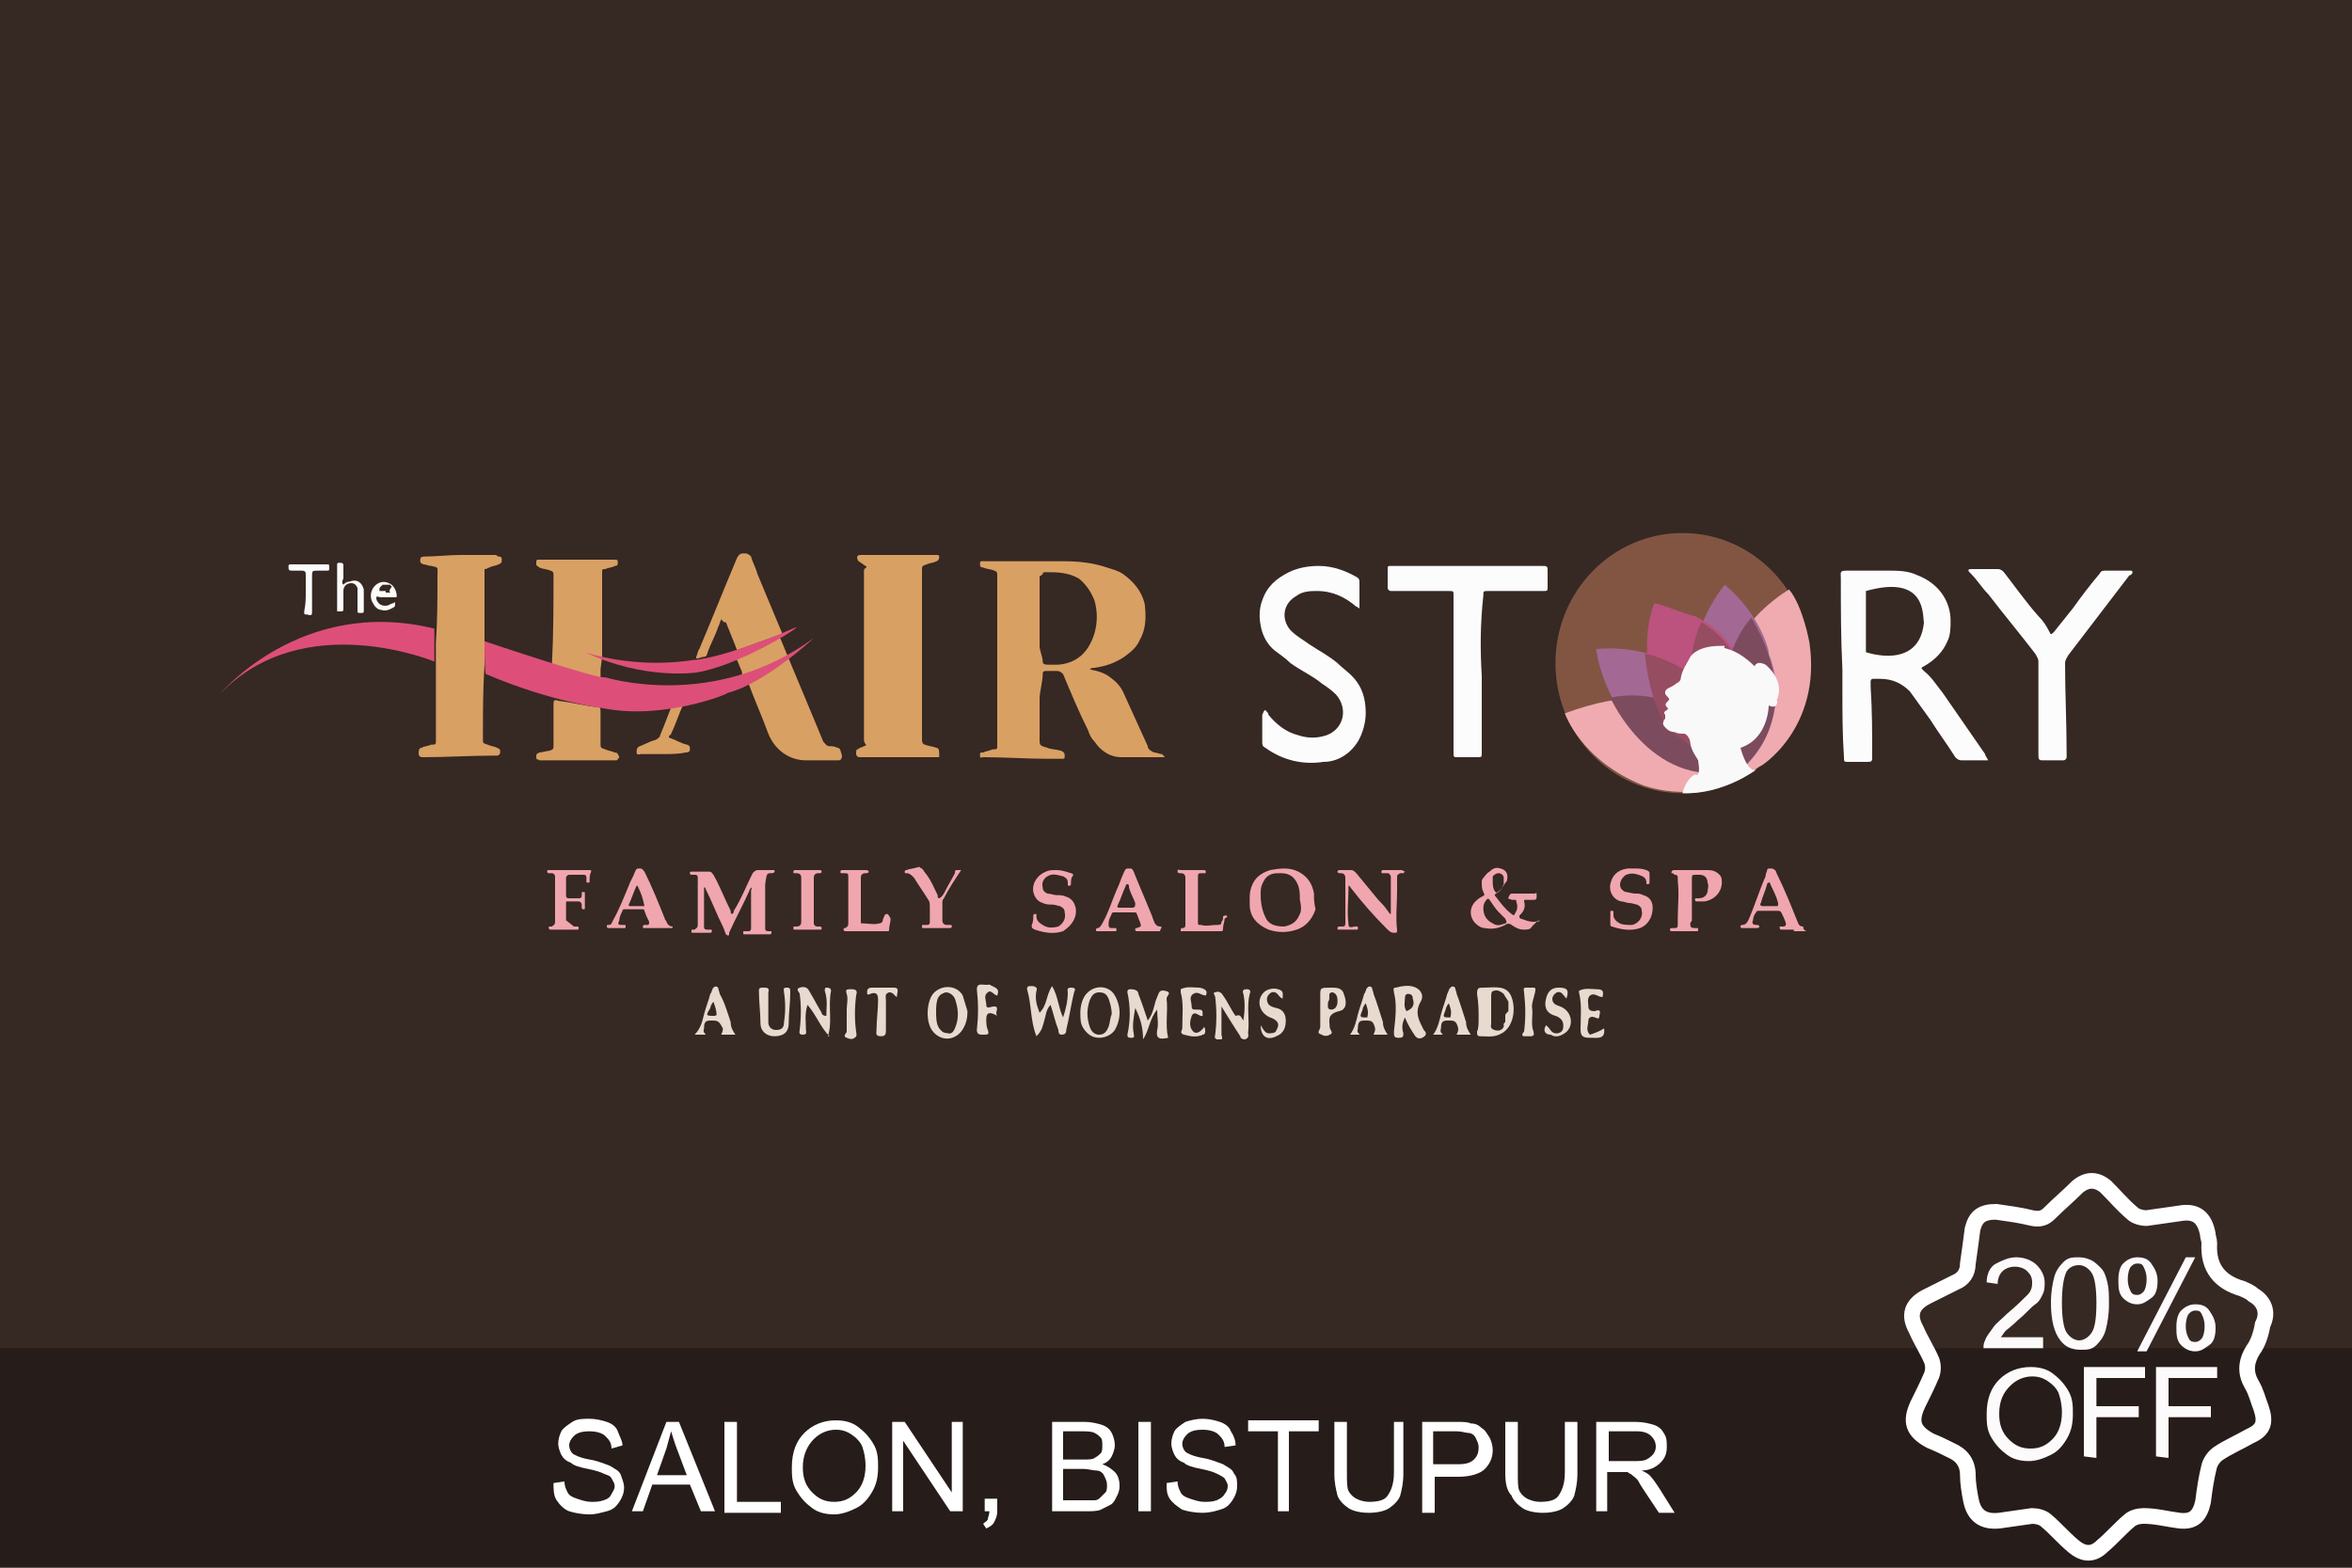 <?xml version="1.0" encoding="utf-8"?>
<!-- Generator: Adobe Illustrator 21.0.0, SVG Export Plug-In . SVG Version: 6.00 Build 0)  -->
<svg version="1.1" id="Layer_1" xmlns="http://www.w3.org/2000/svg" xmlns:xlink="http://www.w3.org/1999/xlink" x="0px" y="0px"
	 viewBox="0 0 150 100" style="enable-background:new 0 0 150 100;" xml:space="preserve">
<style type="text/css">
	.st0{fill:#362823;}
	.st1{fill:#F0A6AE;}
	.st2{fill:#D9A064;}
	.st3{fill:#FCFCFC;}
	.st4{fill:#DD4F78;}
	.st5{fill:#825543;}
	.st6{fill:#EFABB0;}
	.st7{fill:#A46895;}
	.st8{fill:#BC527E;}
	.st9{fill:none;}
	.st10{fill:#7C4C5E;}
	.st11{fill:#964C61;}
	.st12{fill:#F9F9F9;}
	.st13{fill:#FFFBF8;}
	.st14{fill:#E8DACF;}
	.st15{opacity:0.3;enable-background:new    ;}
	.st16{fill:none;stroke:#FFFFFF;stroke-miterlimit:10;}
	.st17{fill:#FCFAFA;}
	.st18{enable-background:new    ;}
	.st19{fill:#FFFFFF;}
</style>
<rect class="st0" width="150" height="100"/>
<g>
	<path class="st1" d="M51.9,56c0-0.2,0.1-0.3,0.3-0.3h0.1c0.1,0,0.1-0.1,0.1-0.1c0-0.1-0.1-0.1-0.1-0.1h-0.1c-0.4,0-0.8,0-1.3,0
		c-0.1,0-0.1,0-0.2,0c0,0-0.1,0-0.1,0.1s0,0.1,0.1,0.1h0.1c0.2,0,0.3,0.1,0.3,0.3c0,0.7,0,1.5,0,2.2c0,0.2,0,0.4,0,0.6
		s-0.1,0.3-0.3,0.3h-0.1c-0.1,0-0.1,0-0.1,0.1s0,0.1,0.1,0.1c0,0,0.1,0,0.2,0h0.7l0,0c0,0,0.1,0,0.2,0c0.2,0,0.3,0,0.5,0
		c0.1,0,0.1,0,0.1-0.1s-0.1-0.1-0.1-0.1c-0.1,0-0.1,0-0.2,0c-0.1,0-0.2-0.1-0.2-0.2c0-0.1,0-0.1,0-0.2c0-0.8,0-1.5,0-2.3
		C51.9,56.3,51.9,56.1,51.9,56z M78.2,58.4c-0.1,0-0.2,0-0.2,0.1s0,0.2-0.1,0.3c0,0.2-0.1,0.2-0.3,0.2c-0.3,0-0.7,0.1-1,0
		c-0.2,0-0.2,0-0.2-0.2c0-0.6,0-1.3,0-1.9c0-0.3,0-0.6,0-0.9c0-0.3,0-0.3,0.3-0.3h0.1c0.1,0,0.1,0,0.1-0.1s-0.1-0.1-0.1-0.1
		s0,0-0.1,0c-0.5,0-0.9,0-1.4,0c-0.1,0-0.2-0.1-0.2,0.1c0,0.1,0.1,0.1,0.2,0.1c0.2,0,0.3,0.1,0.3,0.3c0,0.4,0,0.8,0,1.3s0,1.1,0,1.6
		c0,0.2,0,0.3-0.2,0.3c0,0-0.1,0-0.1,0.1s0,0.1,0,0.1h0.1c0.7,0,1.5,0,2.2,0c0.1,0,0.2,0,0.3,0s0.1-0.1,0.1-0.2
		c0-0.2,0.1-0.4,0.1-0.6C78.3,58.5,78.3,58.4,78.2,58.4z M56.6,58.3c-0.1,0-0.1,0-0.2,0.1c0,0.1-0.1,0.2-0.1,0.3s-0.1,0.2-0.2,0.2
		c-0.4,0.1-0.7,0-1.1,0c-0.1,0-0.1,0-0.1-0.1v-0.1c0-0.6,0-1.2,0-1.7c0-0.4,0-0.7,0-1c0-0.2,0.1-0.3,0.3-0.3l0,0
		c0.1,0,0.2,0,0.2-0.1s-0.2-0.1-0.2-0.1c-0.5,0-0.9,0-1.4,0h-0.1c0,0-0.1,0-0.1,0.1s0,0.1,0.1,0.1h0.1c0.3,0,0.3,0,0.3,0.3v0.1
		c0,0.9,0,1.8,0,2.8c0,0.1,0,0.2-0.2,0.3c-0.1,0-0.1,0-0.1,0.1s0.1,0.1,0.2,0.1c0,0,0.1,0,0.2,0c0.3,0,0.7,0,1,0c0.4,0,0.7,0,1.1,0
		c0.1,0,0.2,0,0.3,0s0.1,0,0.1-0.1c0-0.2,0.1-0.5,0.1-0.7C56.7,58.4,56.7,58.4,56.6,58.3z M61.3,55.5c-0.1,0-0.2,0-0.3,0
		s-0.1,0.1-0.1,0.2c-0.2,0.4-0.4,0.7-0.6,1.1c-0.1,0.2-0.2,0.4-0.4,0.5c-0.1,0-0.1-0.1-0.1-0.2c-0.2-0.4-0.4-0.9-0.7-1.3
		c-0.1-0.1-0.2-0.3-0.3-0.4c-0.1,0-0.1-0.1-0.2-0.1c-0.3,0.1-0.5,0.1-0.8,0.2c0,0-0.1,0-0.1,0.1s0,0.1,0.1,0.1
		c0.2,0,0.3,0.1,0.4,0.2l0.1,0.1c0.3,0.5,0.6,0.9,0.9,1.4c0.1,0.1,0.1,0.3,0.1,0.5c0,0.3,0,0.6,0,0.9c0,0.2-0.1,0.2-0.2,0.2
		c-0.1,0-0.1,0-0.2,0c-0.1,0-0.1,0-0.1,0.1s0,0.1,0.1,0.1s0.2,0,0.3,0c0.4,0,0.8,0,1.2,0h0.2c0,0,0.1,0,0.1-0.1s0-0.1-0.1-0.1
		s-0.1,0-0.2,0c-0.2,0-0.3-0.1-0.3-0.3c0-0.4,0-0.7,0-1.1c0-0.1,0-0.2,0.1-0.3C60.5,56.7,60.9,56.1,61.3,55.5
		C61.3,55.5,61.4,55.5,61.3,55.5C61.4,55.5,61.4,55.5,61.3,55.5z M36.1,58.7V58c0-0.1,0-0.3,0-0.4s0-0.1,0.1-0.1c0.2,0,0.5,0,0.7,0
		c0.1,0,0.2,0.1,0.2,0.2s0,0.1,0,0.2c0,0.1,0.1,0.1,0.1,0.1c0.1,0,0.1,0,0.1-0.1c0-0.3,0-0.6,0-0.9c0-0.1,0-0.1-0.1-0.1
		s-0.1,0-0.1,0.1s0,0.1,0,0.1c0,0.2-0.1,0.2-0.2,0.2c-0.2,0-0.4,0-0.6,0c-0.1,0-0.2,0-0.2-0.2c0-0.4,0-0.7,0-1.1
		c0-0.1,0.1-0.2,0.2-0.2c0.3,0,0.6,0,0.9,0c0.2,0,0.2,0.1,0.2,0.2c0,0.1,0,0.1,0,0.2s0,0.1,0.1,0.1s0.1,0,0.1-0.1
		c0-0.2,0-0.4,0.1-0.6c0-0.1,0-0.1-0.1-0.1s-0.2,0-0.3,0c-0.7,0-1.4,0-2.2,0H35c-0.1,0-0.1,0-0.1,0.1c0,0,0,0.1,0.1,0.1s0.1,0,0.2,0
		s0.2,0.1,0.2,0.2c0,0.1,0,0.1,0,0.1c0,0.5,0,0.9,0,1.4c0,0.3,0,0.5,0,0.7s0,0.5,0,0.7s-0.1,0.2-0.2,0.3c-0.1,0-0.1,0-0.2,0
		c0,0,0,0,0,0.1c0,0,0,0.1,0.1,0.1s0.1,0,0.2,0c0.4,0,0.9,0,1.4,0h0.1c0.1,0,0.1,0,0.1-0.1s0-0.1-0.1-0.1s-0.1,0-0.2,0 M115,59.1
		c-0.3,0-0.3-0.2-0.4-0.4c-0.4-1-0.8-2-1.3-3c0-0.1-0.1-0.2-0.1-0.2c-0.1-0.1-0.2-0.1-0.3-0.1c-0.1,0-0.2,0-0.2,0.1
		s-0.1,0.2-0.1,0.4c-0.4,0.9-0.7,1.9-1.1,2.8c-0.1,0.2-0.2,0.3-0.4,0.3c0,0-0.1,0-0.1,0.1s0.1,0.1,0.1,0.1c0.1,0,0.1,0,0.2,0
		c0.3,0,0.5,0,0.7,0c0.1,0,0.2,0,0.2-0.1S112.1,59,112,59c-0.2,0-0.3-0.1-0.2-0.3c0-0.2,0.1-0.4,0.2-0.5c0-0.1,0.1-0.1,0.2-0.1
		c0.4,0,0.8,0,1.2,0c0.1,0,0.1,0,0.2,0.1c0.1,0.2,0.2,0.4,0.3,0.7c0,0.1,0,0.2-0.2,0.2c-0.1,0-0.1,0-0.2,0c0,0,0,0,0,0.1
		c0,0,0,0.1,0.1,0.1s0.1,0,0.2,0c0.2,0,0.6,0,0.6,0v0.1h0.4c0.1,0,0.3,0,0.4,0C115,59.3,115,59.2,115,59.1
		C115.1,59.1,115,59.1,115,59.1z M113.3,57.8c-0.1,0-0.4,0-0.4,0l0,0c-0.3,0-0.4,0-0.5,0s-0.2-0.1-0.1-0.2c0.1-0.4,0.3-0.8,0.4-1.2
		c0,0,0-0.1,0.1-0.1s0.1,0,0.1,0.1c0.2,0.4,0.4,0.8,0.5,1.2C113.4,57.8,113.4,57.8,113.3,57.8z M105.4,57.9c0-0.4-0.2-0.7-0.6-0.8
		c-0.2-0.1-0.3-0.1-0.5-0.1s-0.5-0.1-0.6-0.1s-0.2-0.1-0.3-0.2c-0.2-0.3,0-0.7,0.3-0.9c0.3-0.1,0.5-0.1,0.8,0s0.5,0.2,0.5,0.5l0,0
		c0,0.1,0,0.1,0.1,0.1s0.1-0.1,0.1-0.1c0-0.2,0-0.3,0-0.5s0-0.2-0.2-0.3c-0.3-0.1-0.5-0.1-0.8-0.1c-0.1,0-0.3,0-0.4,0
		c-0.7,0.1-1,0.5-1.1,1s0.2,1,0.7,1.1c0.2,0,0.3,0.1,0.5,0.1s0.4,0.1,0.5,0.1c0.2,0.1,0.3,0.2,0.3,0.4c0.1,0.4-0.2,0.8-0.6,0.9
		c-0.3,0-0.6,0-0.8-0.1c-0.2-0.1-0.4-0.3-0.4-0.5c0-0.1,0-0.1,0-0.2c0-0.1,0-0.1-0.1-0.1s-0.1,0-0.1,0.1s0,0.1,0,0.2
		c0,0.2,0,0.3,0,0.5c0,0.1,0,0.2,0.1,0.2c0.6,0.2,1.2,0.3,1.8,0.1C105.1,59,105.4,58.5,105.4,57.9z M42.9,59.1
		C42.8,59.1,42.8,59.1,42.9,59.1c-0.2,0-0.3-0.1-0.4-0.3c0-0.1-0.1-0.1-0.1-0.2c-0.4-1-0.8-2-1.3-3c-0.1-0.1-0.1-0.2-0.3-0.2
		s-0.2,0-0.3,0.2c-0.1,0.3-0.3,0.6-0.4,0.9c-0.3,0.7-0.6,1.5-1,2.2C39,58.9,39,59,38.8,59c-0.1,0-0.1,0-0.1,0.1s0.1,0.1,0.1,0.1
		c0.3,0,0.5,0,0.8,0c0.1,0,0.1,0,0.2,0c0.1,0,0.1,0,0.1-0.1s0-0.1-0.1-0.1s-0.1,0-0.2,0c-0.2,0-0.2-0.1-0.1-0.3
		c0-0.2,0.1-0.4,0.2-0.6c0-0.1,0.1-0.1,0.1-0.1c0.4,0,0.8,0,1.2,0c0,0,0.1,0,0.1,0.1c0.1,0.3,0.2,0.5,0.3,0.7c0,0.1,0,0.2-0.1,0.2
		s-0.1,0-0.2,0C41,59,41,59.1,41,59.1c0,0.1,0,0.1,0.1,0.1s0.1,0,0.2,0H42l0,0c0,0,0.2,0,0.3,0s0.2,0,0.4,0S42.9,59.2,42.9,59.1
		C43,59.1,42.9,59.1,42.9,59.1z M41.1,57.8c-0.3,0-0.6,0-0.9,0c-0.1,0-0.1,0-0.1-0.1c0.2-0.4,0.3-0.8,0.5-1.2l0,0
		c0.1,0,0.1,0.1,0.1,0.1C40.9,57,41,57.3,41.1,57.8C41.2,57.8,41.2,57.8,41.1,57.8z M109.8,56.1c0-0.2-0.2-0.4-0.4-0.5
		s-0.4-0.1-0.6-0.1c-0.6,0-1.3,0-2,0h-0.1c0,0,0,0-0.1,0.1v0.1c0.1,0,0.1,0,0.2,0.1c0.2,0,0.2,0.1,0.2,0.2s0,0.1,0,0.2
		c0.1,0.8,0,1.6,0,2.4c0,0.1,0,0.3,0,0.4c0,0.2-0.1,0.2-0.2,0.2s-0.1,0-0.2,0c0,0-0.1,0-0.1,0.1c0,0,0,0.1,0.1,0.1s0.2,0,0.2,0
		c0.4,0,0.8,0,1.3,0h0.1c0.1,0,0.1,0,0.1-0.1s0-0.1-0.1-0.1h-0.1c-0.3,0-0.3-0.1-0.3-0.3c0-0.1,0.1-0.1,0.1-0.2c0-0.4,0-0.9,0-1.1
		v-1.5c0-0.3,0-0.3,0.3-0.3c0.1,0,0.1,0,0.2,0c0.3,0,0.5,0.2,0.5,0.5c0.1,0.2,0,0.4,0,0.6c-0.1,0.3-0.3,0.4-0.6,0.4h-0.1
		c-0.1,0-0.1,0-0.1,0.1c0,0,0,0.1,0.1,0.1h0.1c0.1,0,0.3,0,0.4,0C109.4,57.4,109.9,56.8,109.8,56.1z M68.6,57.9
		c-0.1-0.4-0.3-0.6-0.6-0.7c-0.2-0.1-0.4-0.1-0.6-0.1S67,57,66.8,57c-0.2-0.1-0.3-0.2-0.3-0.4c-0.1-0.3,0.1-0.6,0.3-0.7
		c0.3-0.2,0.6-0.1,1,0c0.2,0.1,0.3,0.2,0.3,0.4v0.1c0,0.1,0,0.1,0.1,0.1s0.1-0.1,0.1-0.1c0-0.2,0-0.4,0.1-0.5s0-0.2-0.1-0.2
		c-0.3-0.1-0.6-0.2-0.9-0.2s-0.5,0-0.7,0.1c-0.5,0.2-0.9,0.7-0.8,1.3c0.1,0.4,0.3,0.6,0.6,0.7c0.2,0.1,0.4,0.1,0.6,0.1
		s0.4,0.1,0.5,0.1c0.2,0.1,0.3,0.2,0.3,0.4c0.1,0.4-0.1,0.7-0.4,0.9c-0.4,0.1-0.7,0.1-1-0.1c-0.2-0.1-0.4-0.3-0.4-0.5v-0.1
		c0-0.1,0-0.1-0.1-0.1s-0.1,0.1-0.1,0.1c0,0.2,0,0.4-0.1,0.6c0,0.2,0,0.2,0.2,0.3c0.6,0.2,1.2,0.3,1.8,0.1
		C68.4,59,68.7,58.5,68.6,57.9z M74,59.1c-0.2,0-0.3-0.1-0.4-0.3c0-0.1-0.1-0.2-0.1-0.3c-0.4-1-0.8-1.9-1.2-2.9
		c-0.1-0.2-0.1-0.2-0.3-0.2s-0.2,0-0.3,0.2c-0.2,0.4-0.3,0.8-0.5,1.2c-0.3,0.7-0.5,1.4-0.9,2.1c-0.1,0.2-0.2,0.3-0.3,0.3
		c0,0-0.1,0-0.1,0.1s0,0.1,0.1,0.1c0.3,0,0.5,0,0.8,0c0.1,0,0.2,0,0.3,0c0.1,0,0.1,0,0.1-0.1s0-0.1-0.1-0.1s-0.1,0-0.2,0
		c-0.2,0-0.2-0.1-0.2-0.3s0.1-0.4,0.2-0.6c0-0.1,0.1-0.1,0.2-0.1c0.4,0,0.8,0,1.2,0c0.1,0,0.2,0,0.2,0.1c0.1,0.2,0.1,0.3,0.2,0.5
		c0.1,0.3,0.1,0.3-0.2,0.4l0,0c-0.1,0-0.1,0-0.1,0.1s0.1,0.1,0.1,0.1h0.7c0.3,0,0.5,0,0.7,0c0.1,0,0.1,0,0.1-0.1
		C74.1,59.2,74.1,59.1,74,59.1z M72.2,57.9c-0.3,0-0.5,0-0.8,0c-0.1,0-0.2,0-0.1-0.2c0.2-0.4,0.3-0.8,0.5-1.2c0,0,0-0.1,0.1-0.1
		s0.1,0.1,0.1,0.2c0.1,0.4,0.3,0.7,0.4,1C72.4,57.8,72.4,57.9,72.2,57.9z M89.4,55.5c0,0-0.1,0-0.2,0h-0.8c-0.1,0-0.1,0-0.2,0
		c0,0-0.1,0-0.1,0.1s0,0.1,0.1,0.1s0.1,0,0.2,0c0.2,0,0.2,0,0.3,0.2c0,0.1,0,0.1,0,0.2c0,0.6,0,1.3,0,1.9c0,0.1,0,0.2,0,0.3
		c-0.1,0-0.1-0.1-0.2-0.2c-0.2-0.3-0.4-0.5-0.6-0.7c-0.5-0.6-0.9-1.1-1.4-1.7c-0.1-0.1-0.2-0.2-0.3-0.2c-0.2,0-0.5,0-0.7,0
		c-0.1,0-0.2,0-0.2,0.1s0.1,0.1,0.2,0.1c0.2,0,0.3,0.1,0.3,0.3c0,0.9,0,1.8,0,2.7c0,0.1,0,0.1,0,0.2c0,0.2-0.1,0.2-0.2,0.2
		s-0.1,0-0.2,0s-0.1,0.1-0.1,0.1c0,0.1,0,0.1,0.1,0.1c0.4,0,0.7,0,1.1,0c0.1,0,0.1,0,0.1-0.1s0-0.1-0.1-0.1h-0.1
		c-0.4,0.1-0.4,0-0.4-0.2c-0.1-0.7,0-1.5,0-2.2c0-0.1,0-0.1,0-0.2c0.1,0,0.1,0.1,0.2,0.2c0.7,0.9,1.4,1.7,2.2,2.5
		c0.2,0.2,0.3,0.3,0.5,0.3s0.2,0,0.2-0.2c-0.1-0.8,0-1.6,0-2.5c0-0.3,0-0.5,0-0.8c0-0.2,0-0.2,0.2-0.3c0.1,0,0.1,0,0.2,0l0.1-0.1
		C89.4,55.5,89.4,55.5,89.4,55.5z M83.8,57c-0.1-0.6-0.4-1.1-1-1.4c-0.6-0.3-1.2-0.2-1.8-0.1c-0.6,0.2-1,0.5-1.2,1.1
		c-0.1,0.3-0.1,0.5-0.1,0.8c0,0.1,0,0.2,0,0.3c0,0.8,0.5,1.3,1.2,1.6c0.6,0.2,1.2,0.2,1.8,0c0.6-0.2,1-0.7,1.2-1.3
		C83.8,57.6,83.8,57.3,83.8,57z M82.9,58.3c-0.2,0.5-0.5,0.7-1,0.8c-0.5,0-1-0.1-1.2-0.6c-0.2-0.4-0.3-0.9-0.3-1.4
		c0-0.3,0-0.5,0.1-0.7c0.2-0.5,0.5-0.7,1-0.7h0.2c0.6,0,0.9,0.3,1.1,0.8c0.1,0.3,0.1,0.6,0.1,0.9C83,57.8,83,58.1,82.9,58.3z
		 M98.2,58.7C98.1,58.7,98.1,58.7,98.2,58.7c-0.2,0.1-0.3,0.1-0.4,0.1c-0.3,0-0.5-0.1-0.8-0.2c-0.1,0-0.1-0.1-0.1-0.2l0.1-0.1
		c0.2-0.2,0.3-0.5,0.2-0.8c0-0.1,0-0.1,0.1-0.1c0.2,0,0.3,0,0.5,0c0.1,0,0.2,0,0.2-0.2v-0.1c0-0.1,0-0.2-0.1-0.1c-0.3,0-0.5,0-0.8,0
		c-0.2,0-0.5,0-0.7,0c-0.1,0-0.2,0.2-0.2,0.3s0.1,0,0.2,0.1c0.1,0,0.1,0,0.2,0s0.1,0,0.1,0.1c0.1,0.3,0.1,0.5-0.1,0.8
		c0,0.1-0.1,0.1-0.2,0c-0.4-0.3-0.7-0.7-1-1.1c-0.1-0.1-0.1-0.1,0-0.2c0.2-0.1,0.3-0.2,0.4-0.4c0.1-0.1,0.2-0.3,0.3-0.4
		c0.1-0.4,0-0.7-0.4-0.8c-0.3-0.1-0.5,0-0.7,0.2c-0.2,0.1-0.3,0.3-0.4,0.4c-0.1,0.1-0.1,0.2-0.1,0.3c0,0.2,0,0.4,0.1,0.6
		c0.1,0.2,0.1,0.2-0.1,0.3s-0.3,0.2-0.4,0.3c-0.4,0.4-0.4,1,0,1.4c0.2,0.2,0.4,0.3,0.6,0.3c0.5,0.1,0.9,0,1.3-0.2
		c0.1-0.1,0.3-0.1,0.4,0c0.3,0.2,0.5,0.3,0.8,0.3c0.2,0,0.4,0,0.5-0.2c0.1-0.1,0.1-0.1,0.2-0.2l0.1-0.1
		C98.2,58.8,98.2,58.7,98.2,58.7z M95.2,55.9c0.1-0.1,0.2-0.2,0.4-0.2c0.1,0,0.3,0.1,0.3,0.3c0,0.1,0,0.2,0,0.4
		c-0.1,0.2-0.2,0.4-0.4,0.5c-0.1,0.1-0.1,0-0.2-0.1c-0.1-0.2-0.1-0.4-0.1-0.6C95.2,56.1,95.2,56,95.2,55.9z M96,58.9
		c-0.3,0.1-0.5,0.2-0.8,0c-0.4-0.2-0.6-0.5-0.6-1c0-0.2,0.1-0.4,0.2-0.5s0.1-0.1,0.2,0c0.2,0.3,0.4,0.6,0.6,0.8
		c0.1,0.1,0.3,0.3,0.4,0.4C96.1,58.8,96.1,58.9,96,58.9z M49.2,55.7C49.2,55.7,49.3,55.7,49.2,55.7c0.2,0,0.2-0.1,0.2-0.1
		c0-0.1,0-0.1-0.1-0.1s-0.1,0-0.1,0c-0.3,0-0.6,0-0.9,0c-0.1,0-0.2,0.1-0.3,0.2c-0.4,0.8-0.7,1.6-1.2,2.4c0,0.1,0,0.1-0.1,0.2
		c-0.1,0-0.1-0.1-0.1-0.2c-0.4-0.8-0.7-1.6-1.1-2.3c-0.1-0.1-0.1-0.2-0.3-0.2c-0.3,0-0.6,0-0.9,0c-0.1,0-0.1,0-0.2,0
		c-0.1,0-0.1,0-0.1,0.1s0.1,0.1,0.1,0.1c0.1,0,0.1,0,0.2,0c0.2,0,0.2,0.1,0.2,0.2s0,0.1,0,0.2c0,0.7,0,1.4,0,2.2c0,0.2,0,0.4,0,0.6
		c0,0.2-0.1,0.2-0.2,0.3h-0.1c-0.1,0-0.1,0-0.1,0.1s0,0.1,0.1,0.1h0.1c0.3,0,0.6,0,0.9,0h0.1c0,0,0.1,0,0.1-0.1s0-0.1-0.1-0.1
		s-0.1,0-0.2,0c-0.2,0-0.2-0.1-0.2-0.2V59c0-0.8,0-1.5,0-2.3v-0.1c0.1,0,0.1,0.1,0.1,0.1c0.4,0.8,0.7,1.6,1.1,2.4
		c0.1,0.2,0.1,0.3,0.2,0.5c0.1,0.1,0.2,0.1,0.2,0v-0.1c0.4-0.9,0.9-1.8,1.3-2.7c0-0.1,0.1-0.1,0.1-0.2c0.1,0.1,0,0.1,0,0.2
		c0,0.7,0,1.4,0,2.1c0,0.1,0,0.2,0,0.3c0,0.2-0.1,0.2-0.2,0.2s-0.1,0-0.2,0c-0.1,0-0.1,0-0.1,0.1s0,0.1,0.1,0.1s0.1,0,0.2,0
		c0.4,0,0.8,0,1.2,0c0.1,0,0.1,0,0.2,0c0,0,0.1,0,0.1-0.1s0-0.1,0-0.1c-0.1,0-0.1,0-0.2,0c-0.2,0-0.2-0.1-0.2-0.2s0-0.1,0-0.2
		c0-0.4,0-0.9,0-1.3c0-0.4,0-0.9,0-1.3C48.9,55.7,48.9,55.7,49.2,55.7z"/>
	<path class="st2" d="M74.1,48.1c-0.2,0-0.3-0.1-0.5-0.1c-0.2-0.1-0.4-0.2-0.4-0.4c-0.5-1.1-1-2.2-1.5-3.3c-0.2-0.5-0.5-0.8-0.9-1.1
		s-0.8-0.4-1.3-0.5c0.1-0.1,0.2-0.1,0.3-0.1c0.7-0.1,1.3-0.3,1.9-0.7c0.4-0.3,0.8-0.6,1-1.1c0.4-0.7,0.4-1.5,0.3-2.3
		c-0.2-0.8-0.7-1.4-1.4-1.9c-0.3-0.2-0.7-0.3-1-0.4c-0.9-0.3-1.8-0.4-2.8-0.4c-1.6,0-3.2,0-4.8,0c-0.1,0-0.3,0-0.4,0
		c-0.1,0-0.1,0.1-0.1,0.1c0,0.2,0,0.3,0.2,0.3c0.2,0.1,0.5,0.1,0.7,0.2c0.1,0,0.2,0.1,0.2,0.2s0,0.1,0,0.2c0,2.1,0,4.2,0,6.4
		c0,1.4,0,2.9,0,4.3c0,0.3,0,0.3-0.3,0.3c-0.2,0.1-0.4,0.1-0.6,0.2c-0.2,0-0.2,0-0.2,0.2s0.1,0.1,0.2,0.1h0.1c1.3,0,2.6,0.1,3.9,0.1
		c0.3,0,0.7,0,1,0c0.2,0,0.2,0,0.2-0.2c0-0.1,0-0.2-0.2-0.3c-0.3-0.1-0.7-0.1-0.9-0.2c-0.3-0.1-0.5-0.1-0.5-0.4v-2.7
		c0-0.5,0.2-1.1,0.2-1.6c0-0.2,0.1-0.2,0.3-0.2c0.2,0,0.4,0,0.6,0s0.3,0.1,0.4,0.2c0.5,1.2,1,2.4,1.6,3.6c0.1,0.3,0.2,0.5,0.4,0.7
		c0.4,0.6,1,1,1.7,1c0.9,0,1.7,0,2.6,0c0.1,0,0.2,0,0.2-0.1C74.3,48.3,74.2,48.2,74.1,48.1z M67.5,42.4c-0.2,0-0.4,0-0.6,0
		s-0.4,0-0.4-0.2c0-0.3-0.2-0.7-0.2-1v-4.4c0-0.1,0.2-0.1,0.2-0.2s0.1-0.1,0.2-0.1c0.7,0,1.4,0,2.1,0.4c0.5,0.4,0.8,0.9,1,1.4
		c0.2,0.7,0.2,1.4,0,2.1C69.4,41.7,68.6,42.3,67.5,42.4z"/>
	<path class="st3" d="M126.6,48.1c-0.9-1.3-1.8-2.6-2.7-3.9c-0.4-0.5-0.7-1-1.2-1.4c-0.2-0.2-0.2-0.2,0-0.3c0.7-0.4,1.2-0.9,1.5-1.6
		c0.2-0.4,0.2-0.9,0.2-1.3c0-1.3-0.8-2.4-2.1-2.9c-0.6-0.3-1.3-0.3-1.9-0.3c-0.9,0-1.8,0-2.6,0c-0.5,0-0.4,0.1-0.4,0.5
		c0,1.9,0,3.8,0.1,5.8l0,0c0,0,0,0.8,0,1.3c0,1.4,0,2.9,0.1,4.3c0,0.3,0,0.3,0.3,0.3c0.4,0,0.7,0,1.1,0s0.4,0,0.4-0.4
		c0-1.4,0-2.9-0.1-4.4c0-0.1,0-0.2,0-0.3s0-0.2,0.2-0.2c0.1,0,0.3,0,0.4,0c0.8,0,1.4,0.3,1.9,0.8l1.3,1.8c0.5,0.8,1.1,1.6,1.6,2.4
		c0.1,0.1,0.2,0.2,0.4,0.2c0.5,0,1,0,1.4,0c0.1,0,0.2,0,0.3,0C126.7,48.3,126.6,48.2,126.6,48.1z M119,41.6v-3.9
		c3.9-1.1,3.6,1.6,3.7,2C122.4,42.8,119,41.6,119,41.6z"/>
	<path class="st3" d="M80.7,45.3c0.1,0.1,0.2,0.2,0.2,0.3c0.5,0.6,1.1,1.1,1.9,1.3c0.6,0.2,1.2,0.2,1.8,0c1.1-0.4,1.4-1.7,0.6-2.6
		c-0.3-0.3-0.6-0.5-0.9-0.7c-0.6-0.5-1.3-0.8-2-1.3c-0.3-0.3-0.6-0.5-1-0.8c-0.5-0.4-0.8-1-0.9-1.6c-0.1-0.5-0.1-1.1,0.1-1.6
		c0.3-0.9,0.9-1.4,1.7-1.8c0.6-0.3,1.3-0.4,1.9-0.4c0.9,0,1.7,0.3,2.4,0.7c0.2,0.1,0.2,0.2,0.2,0.4c0,0.5,0,1,0,1.4
		c0,0.1,0,0.1,0,0.2c-0.1,0-0.1-0.1-0.2-0.1c-0.7-0.6-1.5-1-2.5-1c-0.4,0-0.9,0-1.3,0.3c-0.9,0.5-1,1.5-0.4,2.2
		c0.4,0.4,0.8,0.6,1.2,0.9c0.6,0.4,1.2,0.7,1.8,1.2c0.3,0.3,0.6,0.5,0.9,0.8c0.7,0.7,0.9,1.5,0.9,2.4c0,0.6-0.2,1.3-0.5,1.8
		c-0.5,0.8-1.3,1.3-2.2,1.3c-1.3,0.2-2.6-0.1-3.7-0.9c-0.2-0.1-0.2-0.2-0.2-0.4c0-0.6,0-1.1,0-1.7C80.6,45.4,80.6,45.3,80.7,45.3z"
		/>
	<path class="st2" d="M59.7,47.7c-0.2-0.1-0.5-0.1-0.7-0.2c-0.1,0-0.2-0.1-0.2-0.3c0-0.1,0-0.2,0-0.3c0-1.5,0-3.1,0-4.6
		c0-2,0-4,0-5.9c0-0.3,0-0.3,0.3-0.4c0.2-0.1,0.5-0.1,0.6-0.2c0.1,0,0.2-0.1,0.2-0.3c0-0.1-0.1-0.1-0.2-0.1h-1c-1.3,0-2.5,0-3.8,0
		c-0.2,0-0.3,0.1-0.2,0.3c0,0.1,0.1,0.1,0.2,0.2c0.2,0.1,0.1,0.1,0.3,0.2s-0.1,0.1-0.1,0.3v10.8c0,0.3,0.3,0.3,0,0.4
		c-0.2,0.1-0.3,0.1-0.4,0.2c-0.1,0-0.1,0.1-0.1,0.3c0,0.1,0.1,0.2,0.2,0.2c0.1,0,0.2,0,0.2,0c1.5,0,3.1,0,4.6,0c0.1,0,0.1,0,0.2,0
		c0.1,0,0.1,0,0.1-0.1C59.9,47.9,59.9,47.7,59.7,47.7z"/>
	<path class="st2" d="M31.2,36.2c0.2-0.1,0.4-0.1,0.6-0.2c0.2-0.1,0.2-0.1,0.2-0.3s-0.1-0.2-0.2-0.2s-0.1-0.1-0.2-0.1h-2.2
		c-0.8,0-1.6,0.1-2.3,0.1c-0.1,0-0.3,0-0.3,0.2s0,0.2,0.2,0.3c0.2,0,0.3,0.1,0.5,0.1c0.5,0.1,0.4,0.1,0.4,0.5c0,1.5,0,3-0.1,4.4
		c0,0.5,0,0.9,0,1.4c0,0.8,0,1.6,0,2.3l0,0v2.5c0,0.3,0,0.3-0.3,0.3c-0.2,0.1-0.5,0.1-0.6,0.2c-0.2,0-0.2,0.2-0.2,0.4
		c0,0.1,0.1,0.2,0.2,0.2H27c1.5,0,3-0.1,4.4-0.1c0.1,0,0.2,0,0.3,0s0.2-0.1,0.2-0.2c0-0.2,0-0.2-0.2-0.3s-0.4-0.1-0.6-0.2
		c-0.3-0.1-0.3-0.1-0.3-0.3c0-0.1,0-0.2,0-0.3c0-1.5,0-3,0.1-4.5c0-0.5,0-1,0-1.5c0-1.5,0-3.1,0-4.6C31,36.3,31,36.3,31.2,36.2z"/>
	<path class="st3" d="M94.5,43.1c0,1.6,0,3.3,0,4.9c0,0.3,0,0.3-0.3,0.3c-0.4,0-0.8,0-1.2,0c-0.3,0-0.3,0-0.3-0.3c0-1.2,0-2.4,0-3.6
		c0-2.1,0-4.2,0-6.3c0,0,0,0,0-0.1c0-0.3,0-0.3-0.3-0.3c-1.2,0-2.3,0-3.5,0c-0.1,0-0.1,0-0.2,0s-0.2-0.1-0.2-0.2c0-0.4,0-0.8,0-1.3
		c0-0.1,0.1-0.1,0.2-0.1s0.2,0,0.3,0c3.1,0,6.2,0,9.3,0c0.4,0,0.4,0,0.4,0.4c0,0.3,0,0.6,0,0.9c0,0.3,0,0.3-0.3,0.3
		c-0.7,0-1.4,0-2.2,0c-0.4,0-0.9,0-1.3,0c-0.3,0-0.3,0-0.3,0.3C94.4,39.8,94.4,41.5,94.5,43.1C94.4,43.1,94.5,43.1,94.5,43.1z"/>
	<path class="st3" d="M126.7,36.3c0.3,0,0.5,0,0.7,0s0.3,0.1,0.4,0.2c0.7,0.9,1.4,1.9,2.2,2.8c0.3,0.3,0.5,0.6,0.7,1
		c0.1,0.2,0.1,0.2,0.3,0c0.4-0.5,0.8-1,1.2-1.5c0.5-0.7,1.1-1.5,1.7-2.2c0.1-0.2,0.2-0.2,0.4-0.2c0.5,0,1,0,1.4,0c0.1,0,0.1,0,0.2,0
		s0.1,0.1,0.1,0.1c0,0.1-0.1,0.2-0.2,0.2c-1.3,1.7-2.6,3.4-3.9,5.1c-0.1,0.2-0.2,0.3-0.2,0.5c0,1.9,0.1,3.8,0.1,5.8
		c0,0.1,0,0.1,0,0.2c0,0.1-0.1,0.2-0.2,0.2c-0.2,0-0.3,0-0.5,0c-0.3,0-0.5,0-0.8,0c-0.2,0-0.3,0-0.3-0.3c0-1,0-2,0-3s0-2,0-3
		c0-0.2-0.1-0.3-0.2-0.5c-1-1.3-2-2.5-3-3.8c-0.4-0.4-0.7-0.9-1.1-1.3l-0.1-0.1c-0.1-0.1-0.1-0.2,0.1-0.2
		C126,36.3,126.3,36.3,126.7,36.3L126.7,36.3z"/>
	<path class="st2" d="M38.4,41.9c0-0.4,0-0.9,0-1.4c0-1.3,0-2.6,0-3.9c0-0.3,0-0.3,0.2-0.3c0.2-0.1,0.5-0.1,0.6-0.2
		c0.1,0,0.2,0,0.2-0.2s0-0.2-0.3-0.2c-0.8,0-1.6,0-2.5,0c-0.7,0-1.5,0-2.2,0c-0.2,0-0.2,0-0.2,0.3c0,0.1,0.1,0.1,0.2,0.2
		c0.2,0.1,0.5,0.1,0.7,0.2c0.1,0,0.2,0.1,0.2,0.2v0.1c0,1.9,0,3.8-0.1,5.7c0,0.3,0,0.4,0.3,0.4c0.4,0.1,0.8,0.2,1.2,0.3
		s0.9,0.2,1.4,0.3c0.2,0,0.2,0,0.2-0.2s0-0.4,0-0.5"/>
	<path class="st2" d="M53.4,47.7c-0.2-0.1-0.3-0.1-0.5-0.1s-0.3-0.2-0.4-0.3c-0.9-2.2-1.8-4.3-2.7-6.5c-0.1-0.2-0.1-0.2-0.3-0.1
		c-0.8,0.5-1.6,0.9-2.4,1.2C47,42,46.9,42,47,42.1c0.1,0.2,0.2,0.5,0.3,0.7c0,0.1,0.1,0.2,0,0.2c-0.1,0.1-0.1,0.2,0,0.3
		c0,0.1,0.1,0.1,0.2,0c0.1,0,0.1,0.1,0.2,0.2c0.4,1.1,0.9,2.2,1.3,3.3c0.4,1,1.3,1.7,2.4,1.7h2.1c0.1,0,0.2-0.1,0.2-0.3
		C53.6,47.9,53.6,47.7,53.4,47.7z"/>
	<path class="st2" d="M46,39.5c-0.1,0.2-0.1,0.3-0.2,0.5c-0.2,0.6-0.5,1.1-0.7,1.7c0,0.1-0.1,0.2-0.2,0.2c-0.2,0-0.3,0.1-0.4,0.1
		c-0.1,0-0.1,0-0.1-0.1c0.1-0.2,0.1-0.4,0.2-0.5c0.8-1.9,1.6-3.9,2.4-5.8c0.1-0.2,0.2-0.3,0.4-0.3h0.1c0.2,0,0.3,0.1,0.4,0.2
		c0.1,0.4,0.3,0.7,0.4,1.1c0.5,1.2,1,2.4,1.5,3.6c0.1,0.2,0.1,0.2-0.1,0.3c-0.8,0.3-1.7,0.6-2.5,0.9c-0.2,0.1-0.2,0.1-0.3-0.2
		c-0.2-0.5-0.4-1-0.6-1.5C46.1,39.7,46.1,39.6,46,39.5z"/>
	<path class="st2" d="M39.2,48c-0.2-0.1-0.4-0.1-0.6-0.2c-0.3-0.1-0.3-0.1-0.3-0.4c0-0.6,0-1.3,0-1.9c0-0.4,0-0.4-0.3-0.4
		c-0.8-0.1-1.6-0.3-2.4-0.4c-0.3-0.1-0.3,0-0.3,0.3c0,0.8,0,1.7,0,2.5c0,0.3,0,0.3-0.3,0.4c-0.2,0-0.4,0.1-0.6,0.1
		c-0.2,0.1-0.2,0.1-0.2,0.3s0.1,0.1,0.2,0.2h0.1H39c0.1,0,0.2,0,0.3,0s0.1-0.1,0.2-0.2C39.4,48.1,39.4,48,39.2,48z"/>
	<path class="st2" d="M42.3,48.1c-0.5,0-0.9,0-1.4,0c-0.1,0-0.3,0.1-0.3-0.1c0-0.2,0-0.3,0.2-0.4c0.3-0.1,0.6-0.3,1-0.4
		c0.2-0.1,0.3-0.2,0.3-0.3c0.3-0.7,0.5-1.3,0.8-2c0.1-0.1,0.1-0.2,0.3-0.2c0.1,0,0.3,0,0.4-0.1c0.1,0,0.1,0,0.1,0.1
		s-0.1,0.1-0.1,0.2c-0.3,0.6-0.5,1.3-0.8,1.9c0,0,0,0.1-0.1,0.1c-0.1,0.1,0,0.2,0.1,0.2c0.3,0.1,0.6,0.3,1,0.4
		c0.1,0,0.2,0.1,0.2,0.2c0,0.2,0,0.3-0.3,0.3C43.3,48.1,42.8,48.1,42.3,48.1L42.3,48.1z"/>
	<path class="st3" d="M21.9,37.3c0.1-0.1,0.2-0.2,0.4-0.2c0.5-0.2,0.8,0.1,0.9,0.5c0,0.1,0,0.1,0,0.2c0,0.4,0,0.7,0,1.1
		c0,0.2,0,0.2-0.2,0.2s-0.2,0-0.2-0.2c0-0.3,0-0.7,0-1c0-0.1,0-0.2,0-0.4c-0.1-0.2-0.2-0.3-0.4-0.3c-0.3,0-0.5,0.2-0.5,0.5
		c0,0.4,0,0.7,0,1.1c0,0.1,0,0.2-0.1,0.2s-0.2,0-0.3,0v-0.1c0-0.1,0-0.1,0-0.2c0-0.8,0-1.6,0-2.5v-0.1c0-0.2,0-0.2,0.2-0.2
		s0.2,0.1,0.2,0.2c0,0.3,0,0.5,0,0.8C21.8,37.1,21.8,37.2,21.9,37.3z"/>
	<path class="st3" d="M19.5,37.8c0-0.4,0-0.7,0-1.1c0-0.2,0-0.3-0.3-0.3c-0.2,0-0.4,0-0.6,0c-0.1,0-0.2,0-0.2-0.2s0-0.2,0.2-0.2
		c0.7,0,1.5,0,2.2,0c0.2,0,0.2,0,0.2,0.2s0,0.2-0.2,0.2s-0.3,0-0.5,0c-0.4,0-0.4,0-0.4,0.4c0,0.6,0,1.3,0,2c0,0.1,0,0.1,0,0.2
		c0,0.2,0,0.3-0.3,0.2c-0.2,0-0.2,0-0.2-0.2C19.5,38.5,19.5,38.2,19.5,37.8L19.5,37.8z"/>
	<g>
		<path class="st4" d="M14,44.3c0,0,5.2-6.3,13.7-4.2v2.1C27.7,42.2,19.3,38.7,14,44.3z"/>
		<path class="st4" d="M30.9,40.9c0,0,7.4,2.5,7.7,2.3c0,0,6.9,2.2,13.3-2.5c0,0-3.1,2.9-5.5,3.5c0,0.1-4.1,1.7-7.8,1
			c0,0-3.4-0.4-7.6-2.2C30.9,43.1,30.9,40.9,30.9,40.9z"/>
		<path class="st4" d="M37.3,41.6c0,0,3.1,1.1,6.9,0.5c0,0,1.7,0,6.6-2.1c0.1,0.1-3.8,2.5-6.4,2.9C44.4,42.9,41.1,43.4,37.3,41.6z"
			/>
	</g>
	<g>
		<g>
			<ellipse class="st5" cx="107.3" cy="42.3" rx="8.1" ry="8.3"/>
			<path class="st6" d="M105.6,44.7c0,0-1.7-0.7-5.8,0.8c0,0,1,3,5,4.6c0.1,0,3.7,1.5,7.4-1.2c0,0.1,4-2.4,3.2-7.9
				c0,0-0.4-2.3-1.3-3.4c0,0-2.9,1.7-3.5,4.1"/>
			<path class="st7" d="M101.8,41.4c0,0,0.3,3.2,3.1,5.9c0,0,3.1,3.2,6.5,1.6c0,0-0.2-4.7-4.3-6.5C107,42.5,104.8,41.1,101.8,41.4z"
				/>
			<path class="st7" d="M110,37.3c0,0-2.2,2.5-2.2,6.3c0,0,0,4.1,3.4,5.4c0,0,3.3-3.1,1.6-7.3C112.9,41.7,112.3,39.2,110,37.3z"/>
			<path class="st8" d="M105.5,38.5c0,0-1.1,2.5,0.1,5.9c0.8,2.4,3.2,3.9,5.7,4.5c0,0,0.3-1.4,0.3-1.5c0.1-1.2,0.1-2.3-0.1-3.5
				c-0.5-2.2-1.4-3.6-3.4-4.6C107.8,39.3,105.6,38.4,105.5,38.5z"/>
			<ellipse class="st9" cx="107.4" cy="42.1" rx="8.2" ry="8.3"/>
			<path class="st10" d="M102.7,44.5c0,0,2.8,6.3,8.5,4.5C111.2,49,108.1,43.4,102.7,44.5z"/>
			<path class="st11" d="M104.9,41.7c0,0,0.3,3.6,1.7,4.9c0,0,2.1,2,4.5,2.4c0,0.1,0.2-3.6-3.4-6.1
				C107.8,42.9,106.1,41.9,104.9,41.7z"/>
			<path class="st11" d="M108.5,39.7c0,0-1.6,3.1,0,6.8c0,0,1.1,2.1,2.7,2.4c0,0,0.7-2,0.1-5.2C111.2,43.8,111,41.1,108.5,39.7z"/>
			<path class="st10" d="M111.7,39.4c0,0-3.4,3.4-0.6,9.5C111.2,49,115.4,45.7,111.7,39.4z"/>
		</g>
		<g>
			<path class="st12" d="M108,47.2c-0.1-0.2-0.3-0.4-0.6-0.4c-0.2,0-0.4,0-0.6-0.1c-0.2,0-0.4-0.1-0.5-0.2c-0.2-0.2-0.3-0.3-0.2-0.5
				c0-0.1,0.1-0.1,0.1-0.2c0-0.1,0-0.1,0-0.2c-0.1-0.1-0.1-0.2,0.1-0.3c0.1-0.1,0.1-0.1,0-0.2c-0.1-0.1-0.1-0.2,0-0.3
				c0.2-0.2,0.2-0.2,0-0.4s-0.1-0.4,0.1-0.5s0.4-0.2,0.5-0.3c0.2-0.1,0.3-0.2,0.3-0.4c0.1-0.5,0.4-0.9,0.6-1.3
				c0.2-0.3,0.6-0.5,1-0.6s0.7-0.1,1.1-0.1h0.1"/>
			<path class="st12" d="M112.8,45c0,0,0,2.1-1.8,2.7c0,0,0.4,1.6,1,1.4c0,0-2.1,1.6-4.7,1.5c0,0,0.2-0.9,0.8-1.2
				c0,0,0.4,0.3,0.2-0.9L108,48c0,0-0.2-0.4-0.2-0.6c0-0.3-0.3-0.7-0.5-0.6c-0.2,0.1,2.4-5.5,2.4-5.5s1,0,2.2,1.2
				c0,0,0.1-0.4,0.7-0.1c0,0,1.3,1,0.7,2.3C113.4,44.6,113.4,45.3,112.8,45"/>
		</g>
	</g>
	<path class="st13" d="M24.8,37.2c-0.4-0.2-0.8,0-1,0.3s-0.2,0.7,0,1c0.1,0.2,0.3,0.4,0.5,0.4c0.3,0.1,0.5,0,0.7-0.1
		s0.2-0.1,0.2-0.4c-0.1,0.1-0.3,0.1-0.4,0.2c-0.3,0.1-0.6,0-0.7-0.2C24,38.3,24,38.2,24,38.1s0.2,0,0.3,0c0.2,0,0.5,0,0.7,0
		c0.1,0,0.1,0,0.2,0s0.1,0,0.1-0.1C25.3,37.7,25.1,37.3,24.8,37.2z M24.9,37.8C24.9,37.8,24.9,37.9,24.9,37.8c-0.2,0,0,0-0.3,0v-0.1
		h-0.1c-0.1,0-0.2,0-0.3,0l0,0l0,0l0,0l0,0c0,0,0,0,0-0.1s0-0.1,0.1-0.2c0,0,0,0,0.1-0.1c0,0,0,0,0.1,0h0.1h0.1l0,0h0.1l0,0h0.1l0,0
		l0,0l0,0c0,0,0,0.1,0.1,0.1l0,0l0,0C24.8,37.7,24.8,37.7,24.9,37.8C24.9,37.7,24.9,37.8,24.9,37.8z"/>
	<g>
		<path class="st14" d="M46.9,66c-0.2-0.3-0.3-0.5-0.3-0.8c-0.2-0.6-0.4-1.3-0.7-1.8c0-0.1-0.1-0.3-0.1-0.4c-0.1-0.1-0.2-0.1-0.3,0
			s-0.1,0.3-0.2,0.4c-0.1,0.4-0.3,0.9-0.4,1.3c-0.1,0.4-0.2,0.9-0.6,1.3H45c0-0.1-0.2-0.1-0.1-0.4c0-0.4,0.1-0.5,0.4-0.5
			c0.1,0,0.2,0,0.2,0c0.3,0,0.4,0.1,0.6,0.5c0,0.3-0.1,0.3-0.1,0.4H46.9z M45.6,64.8c-0.6,0-0.6,0-0.3-0.5c0-0.1,0.1-0.3,0.2-0.4
			c0.1,0.3,0.2,0.5,0.2,0.9C45.7,64.7,45.6,64.8,45.6,64.8z"/>
		<path class="st14" d="M72.4,64.3c-0.1,0.6-0.2,1.1-0.1,1.6c0,0.1,0.1,0.3-0.1,0.3s-0.3,0-0.3-0.2c0.2-0.9,0.2-1.8,0-2.7
			c0-0.1,0-0.2,0.2-0.2c0.3,0,0.5,0.1,0.5,0.3c0.2,0.5,0.4,1.1,0.6,1.7c0.4-0.5,0.4-1.1,0.6-1.5c0.1-0.2,0.1-0.5,0.5-0.4
			c0.5,0.1,0.1,0.3,0.1,0.5c0.1,0.8-0.1,1.7,0.1,2.5c-0.5,0.1-0.8,0.1-0.7-0.5c0.1-0.4,0-0.8,0-1.3c-0.5,0.6-0.5,1.3-0.9,1.9
			C72.9,65.5,72.7,64.9,72.4,64.3z"/>
		<path class="st14" d="M67.8,64.9c0.2-0.6,0.3-1.1,0.3-1.6c0-0.1-0.1-0.3,0.2-0.3c0.3,0,0.3,0.1,0.2,0.3c-0.2,0.8-0.3,1.6-0.5,2.4
			c0,0.1,0,0.3-0.3,0.3c-0.2,0-0.2-0.2-0.2-0.3c-0.2-0.5-0.3-1-0.5-1.6c-0.3,0.3-0.3,0.7-0.4,1s-0.1,0.6-0.5,1c-0.4-1-0.3-2-0.6-3
			c0-0.2,0.1-0.2,0.3-0.2c0.2,0,0.4,0.1,0.3,0.3c-0.1,0.5,0,0.9,0.2,1.4c0.5-0.5,0.4-1.1,0.8-1.7C67.5,63.6,67.5,64.3,67.8,64.9z"/>
		<path class="st14" d="M90.8,65.7c-0.3-0.6-0.6-1.1-0.2-1.8c0.2-0.3,0.1-0.7-0.3-0.9s-0.9-0.1-1.3,0c-0.2,0-0.1,0.2-0.1,0.3
			c0.2,0.8,0.1,1.6,0,2.5c0,0.3,0,0.4,0.3,0.4s0.3-0.1,0.3-0.3c-0.1-0.3-0.1-0.6,0.1-1c0.2,0.5,0.4,0.8,0.6,1.1
			c0.1,0.2,0.3,0.3,0.5,0.2C91.1,66,90.9,65.8,90.8,65.7z M89.7,64.5c-0.2-0.3-0.1-0.6-0.1-0.8c0-0.1,0-0.3,0.2-0.3s0.3,0.1,0.3,0.3
			C90.2,64,90.2,64.3,89.7,64.5z"/>
		<path class="st14" d="M96.4,63.6c-0.3-0.8-1.1-0.6-1.8-0.6c-0.3,0-0.4,0-0.4,0.4c0.1,0.6,0.1,1.1,0.1,1.5s0,0.7-0.1,0.9
			c0,0.2,0,0.3,0.2,0.3c0.5,0,0.9,0.1,1.4-0.2C96.5,65.5,96.7,64.4,96.4,63.6z M96,64.8L96,64.8C96,64.9,96,64.9,96,64.8
			C96,64.9,96,64.9,96,64.8C96,64.9,96,64.9,96,64.8L96,64.8L96,64.8L96,64.8L96,64.8c0,0.1,0,0.1,0,0.2c0,0,0,0,0,0.1
			s0,0.1-0.1,0.2l0,0v0.1l0,0c0,0,0,0,0,0.1l0,0l0,0l0,0c-0.1,0.2-0.3,0.3-0.6,0.2c-0.3-0.1-0.2-0.3-0.2-0.4c0-0.6,0-1.1,0-1.7
			c0-0.2,0-0.4,0.2-0.4c0.2-0.1,0.5,0.1,0.6,0.2c0.1,0.2,0.2,0.3,0.3,0.5c0,0.2,0,0.4,0,0.6C96,64.7,96,64.7,96,64.8z"/>
		<path class="st14" d="M79.3,65.1c0.1-0.7,0.1-1.2,0-1.7c-0.1-0.2,0-0.3,0.2-0.3s0.3,0.1,0.2,0.3c-0.2,0.8,0,1.6-0.1,2.5
			c0,0.1,0.1,0.3-0.2,0.4c-0.2,0-0.3-0.1-0.3-0.2c-0.4-0.6-0.7-1.1-1.2-1.9c0,0.7,0,1.3,0,1.8c0,0.1,0.1,0.2,0,0.3
			c-0.1,0-0.2,0-0.3,0c-0.2-0.1-0.1-0.2-0.1-0.3c0.1-0.8,0.1-1.6,0-2.4c0-0.1-0.2-0.3,0-0.3c0.2-0.1,0.4,0,0.5,0.2
			c0.3,0.4,0.5,0.9,0.8,1.3C79.1,64.7,79.1,64.8,79.3,65.1z"/>
		<path class="st14" d="M52.9,66.1c-0.6-0.6-0.8-1.3-1.4-2c-0.2,0.6-0.1,1.1-0.1,1.6c0,0.1,0.1,0.3-0.2,0.3S51,65.8,51,65.7
			c0.1-0.8,0.1-1.6,0-2.3c0-0.1-0.3-0.3,0-0.4c0.3-0.1,0.5,0,0.6,0.2c0.3,0.5,0.5,0.9,0.8,1.4c0,0.1,0.1,0.2,0.3,0.2
			c0-0.5,0.1-1-0.1-1.6c0-0.1,0-0.2,0.1-0.2s0.3,0,0.3,0.2c-0.2,1,0.1,2-0.2,2.9C53,66.1,53,66.1,52.9,66.1z"/>
		<path class="st14" d="M71.1,63.5c-0.4-0.7-1.4-0.7-1.9,0c-0.2,0.3-0.3,0.7-0.3,1.1s0,0.7,0.2,1s0.5,0.6,1,0.6c0.4,0,0.8-0.2,1-0.5
			C71.5,65,71.5,64.2,71.1,63.5z M70.7,65.5c-0.1,0.2-0.2,0.5-0.6,0.5c-0.3,0-0.5-0.2-0.6-0.5c-0.2-0.6-0.2-1.1,0-1.7
			c0.1-0.2,0.2-0.5,0.6-0.5s0.5,0.2,0.6,0.4c0.1,0.3,0.2,0.6,0.2,1C70.8,64.9,70.8,65.2,70.7,65.5z"/>
		<path class="st14" d="M61.4,63.5c-0.4-0.7-1.4-0.7-1.9-0.1c-0.4,0.5-0.5,1.8,0,2.4s1.3,0.6,1.8,0c0.3-0.4,0.4-0.8,0.4-1.3
			C61.6,64.2,61.5,63.8,61.4,63.5z M60.9,65.6c-0.1,0.2-0.2,0.4-0.5,0.3c-0.3,0-0.4-0.2-0.5-0.3c-0.2-0.3-0.2-0.7-0.2-1.1
			c0-0.2,0-0.5,0.1-0.8c0.1-0.2,0.2-0.3,0.5-0.4c0.3,0,0.5,0.2,0.6,0.4C61.1,64.3,61.2,64.9,60.9,65.6z"/>
		<path class="st14" d="M49,64.2c0,0.3,0,0.7,0,1s0.2,0.5,0.5,0.5c0.4,0,0.5-0.2,0.5-0.5c0.1-0.6,0.1-1.3,0-1.9
			c0-0.2-0.1-0.3,0.2-0.3c0.2,0,0.2,0.1,0.2,0.3c0,0.7-0.1,1.3-0.1,2c0,0.5-0.3,0.8-0.9,0.8c-0.6,0-0.9-0.4-0.9-0.8
			c0-0.7-0.1-1.4-0.1-2.1c0-0.2,0.1-0.2,0.3-0.2s0.4,0,0.3,0.3C49,63.5,49,63.9,49,64.2L49,64.2z"/>
		<path class="st14" d="M85.7,63.4C85.6,63,85.2,63,84.9,63c-0.7,0-0.7,0-0.7,0.5c0,0.7,0,1.3,0,2c0,0.2-0.3,0.4,0.1,0.5
			c0.1,0.1,0.4,0.1,0.5,0c0.3-0.1,0-0.3,0-0.5c0-0.4-0.2-0.8,0.6-1C85.9,64.4,85.9,63.9,85.7,63.4z M85.3,63.9
			c0,0.2-0.1,0.5-0.4,0.5s-0.2-0.3-0.2-0.5c0.2-0.2-0.1-0.6,0.3-0.6C85.3,63.4,85.3,63.7,85.3,63.9z"/>
		<path class="st14" d="M76.9,63.5c-0.3,0-0.5-0.3-0.8-0.1S76,63.9,76,64.2c0,0.2,0.1,0.2,0.3,0.2c0.4,0,0.4,0,0.4,0.4
			c-0.2,0.1-0.5-0.4-0.7,0c-0.1,0.3-0.2,0.7,0.1,1c0.2,0.2,0.5,0,0.7-0.3c0.1,0.2,0.1,0.5-0.1,0.5c-0.4,0.2-0.8,0.1-1.2,0
			c-0.3-0.1-0.1-0.3-0.1-0.4c0-0.8,0.1-1.6-0.1-2.3c0-0.1,0-0.2,0-0.2c0.4-0.2,0.8-0.1,1.2-0.1C77,63.1,77,63.3,76.9,63.5z"/>
		<path class="st14" d="M98.6,65.4c0.3,0.2,0.3,0.6,0.8,0.5c0.3-0.1,0.3-0.3,0.3-0.5c0-0.3-0.2-0.5-0.5-0.6
			c-0.7-0.2-0.7-0.7-0.6-1.1s0.3-0.7,0.8-0.7s0.7,0.1,0.5,0.7c-0.2-0.2-0.3-0.5-0.6-0.4c-0.2,0.1-0.3,0.3-0.3,0.4
			c0,0.3,0.2,0.4,0.5,0.5c0.8,0.3,0.9,1.3,0.3,1.7c-0.3,0.2-0.6,0.3-0.9,0.1C98.5,66,98.4,65.7,98.6,65.4z"/>
		<path class="st14" d="M63.6,63.5c-0.2,0-0.4-0.4-0.6-0.2c-0.3,0.2-0.1,0.5-0.1,0.8c0,0.3,0.3,0.1,0.5,0.1c0.4,0,0,0.4,0.2,0.6
			c-0.5-0.3-0.7-0.2-0.7,0.2c0,0.2,0,0.5,0.1,0.7c0.1,0.3,0,0.3-0.3,0.3c-0.2,0-0.4,0-0.4-0.3c0.1-0.9,0.1-1.7,0-2.6
			c0-0.5,0.5-0.2,0.8-0.3C63.4,63,63.8,63,63.6,63.5z"/>
		<path class="st14" d="M80.4,65.4c0.2,0.3,0.3,0.6,0.7,0.5c0.3,0,0.3-0.2,0.4-0.4c0.1-0.3-0.2-0.5-0.5-0.6
			c-0.7-0.3-0.9-1.1-0.4-1.6c0.2-0.2,0.6-0.3,0.9-0.2c0.4,0.1,0.3,0.3,0.3,0.6c-0.3-0.1-0.3-0.5-0.7-0.4c-0.2,0.1-0.3,0.3-0.3,0.4
			c0,0.4,0.2,0.5,0.6,0.6c0.5,0.1,0.6,0.5,0.6,0.8c0,0.4-0.1,0.8-0.6,1C80.8,66.4,80.4,66.1,80.4,65.4z"/>
		<path class="st14" d="M102.3,65.6c0.1,0.7-0.4,0.6-0.8,0.6s-0.7,0-0.7-0.5c0-0.8,0.1-1.6-0.1-2.4v-0.1c0.4-0.2,0.8-0.1,1.1-0.1
			c0.4,0,0.5,0.1,0.4,0.5c-0.3,0-0.5-0.3-0.8-0.1c-0.2,0.2-0.1,0.5-0.1,0.7s0.1,0.3,0.4,0.3c0.5-0.2,0.3,0.2,0.3,0.3
			c0,0.3-0.2,0.1-0.3,0.1c-0.2-0.1-0.4,0-0.4,0.2c0,0.3-0.2,0.6,0.1,0.9C101.7,65.9,102,65.8,102.3,65.6z"/>
		<path class="st14" d="M57.2,63.6c-0.2-0.1-0.2-0.3-0.5-0.3c-0.3,0.1-0.2,0.3-0.2,0.5c0,0.6,0,1.3,0,1.9c0,0.2,0,0.4-0.3,0.4
			c-0.4,0-0.3-0.2-0.3-0.4c0-0.6,0.1-1.3,0.1-1.9c0-0.2,0-0.6-0.5-0.4c-0.2,0.1-0.2,0-0.2-0.1s0-0.3,0.3-0.3c0.5,0,0.9,0,1.4,0
			C57.4,63,57.2,63.3,57.2,63.6z"/>
		<path class="st14" d="M54,64.4c0-0.3,0.1-0.7,0-1s0-0.3,0.3-0.3s0.4,0.1,0.3,0.4c-0.1,0.8-0.1,1.6,0,2.3c0,0.1,0.1,0.3-0.1,0.4
			c-0.1,0.1-0.3,0.1-0.5,0c-0.3-0.1,0-0.3,0-0.4C54,65.2,54,64.8,54,64.4L54,64.4z"/>
		<path class="st14" d="M97.7,64.2c0.1,0.6-0.1,1.1,0.1,1.6c0,0.1,0.1,0.2-0.1,0.3c-0.2,0-0.4,0-0.5,0c-0.2,0-0.1-0.2,0-0.3
			c0.1-0.8,0.1-1.6,0-2.5c0-0.1-0.1-0.3,0.1-0.3c0.1,0,0.3,0,0.5,0s0.1,0.2,0.1,0.3C97.8,63.7,97.7,64,97.7,64.2z"/>
		<path class="st14" d="M93.8,66c-0.2-0.3-0.3-0.5-0.3-0.8c-0.2-0.6-0.4-1.3-0.6-1.8c0-0.1-0.1-0.3-0.1-0.4c-0.1-0.1-0.2-0.1-0.3,0
			c-0.1,0.1-0.1,0.2-0.2,0.4c-0.1,0.4-0.3,0.9-0.4,1.3s-0.2,0.9-0.5,1.3H92c0-0.1-0.2-0.1-0.1-0.4c0-0.4,0.1-0.5,0.4-0.5
			c0.1,0,0.2,0,0.2,0c0.3,0,0.4,0.1,0.5,0.5c0,0.3-0.1,0.3-0.1,0.4H93.8z M92.5,64.9c-0.5,0-0.5,0-0.3-0.5c0-0.1,0.1-0.3,0.2-0.4
			C92.5,64.3,92.6,64.5,92.5,64.9C92.6,64.7,92.5,64.9,92.5,64.9z"/>
		<path class="st14" d="M88.5,66c-0.2-0.3-0.3-0.5-0.3-0.8c-0.2-0.6-0.4-1.3-0.6-1.8c0-0.1-0.1-0.3-0.1-0.4c-0.1-0.1-0.2-0.1-0.3,0
			s-0.1,0.3-0.2,0.4c-0.1,0.4-0.3,0.9-0.4,1.3s-0.2,0.9-0.5,1.3h0.6c0-0.1-0.2-0.1-0.1-0.4c0-0.4,0.1-0.5,0.4-0.5c0.1,0,0.2,0,0.2,0
			c0.3,0,0.4,0.1,0.5,0.5c0,0.3-0.1,0.3-0.1,0.4H88.5z M87.2,64.9c-0.5,0-0.5,0-0.3-0.5c0-0.1,0.1-0.3,0.2-0.4
			C87.2,64.3,87.3,64.5,87.2,64.9C87.3,64.7,87.2,64.9,87.2,64.9z"/>
	</g>
</g>
<rect y="86" class="st15" width="150" height="14"/>
<g>
	<path class="st16" d="M143.7,86.1c-0.5,0.8-0.5,1.5-0.1,2.2c0.3,0.5,0.4,1,0.6,1.5c0.3,0.9,0.2,1.4-0.7,1.8c-0.7,0.4-1.4,0.7-2,1.1
		c-0.3,0.2-0.5,0.5-0.6,0.8c-0.2,0.8-0.3,1.5-0.4,2.3c-0.2,0.9-0.6,1.3-1.5,1.2c-0.8-0.1-1.5-0.3-2.3-0.3c-0.3,0-0.7,0.1-0.9,0.3
		c-0.6,0.5-1.1,1.1-1.7,1.6c-0.6,0.6-1.2,0.6-1.9,0c-0.6-0.5-1.1-1.1-1.7-1.6c-0.2-0.2-0.6-0.3-0.9-0.3c-0.7,0.1-1.4,0.2-2.1,0.3
		c-1,0.1-1.6-0.3-1.8-1.3c-0.1-0.5-0.2-1.1-0.2-1.6c0-0.8-0.4-1.3-1.1-1.6c-0.4-0.2-0.8-0.4-1.3-0.6c-1.1-0.6-1.3-1.2-0.8-2.3
		c0.3-0.6,0.6-1.2,0.9-1.9c0.1-0.3,0.1-0.6,0-0.9c-0.3-0.7-0.7-1.3-1-2c-0.5-0.9-0.3-1.6,0.7-2.1c0.6-0.3,1.2-0.6,1.8-0.9
		c0.5-0.2,0.8-0.6,0.8-1.2c0.1-0.7,0.2-1.4,0.3-2.2c0.2-0.8,0.6-1.1,1.5-1.1c0.7,0.1,1.5,0.2,2.3,0.4c0.5,0.1,0.8,0,1.1-0.3
		c0.6-0.6,1.2-1.1,1.8-1.7c0.6-0.5,1.2-0.5,1.8,0c0.6,0.6,1.1,1.2,1.7,1.7c0.2,0.2,0.6,0.3,0.9,0.3c0.7-0.1,1.4-0.2,2.1-0.3
		c1.1-0.2,1.6,0.3,1.8,1.3c0,0.2,0.1,0.4,0.1,0.6c-0.1,1.6,0.7,2.5,2.1,2.9c0.2,0.1,0.5,0.2,0.7,0.4c0.7,0.4,1,1.1,0.6,1.9
		C144.2,85.1,144,85.7,143.7,86.1z"/>
	<g>
		<path class="st17" d="M130.3,85.3V86h-3.8c0-0.2,0-0.3,0.1-0.5c0.1-0.3,0.3-0.5,0.5-0.8s0.5-0.5,0.9-0.9c0.6-0.5,1-0.9,1.3-1.2
			s0.3-0.6,0.3-0.8c0-0.3-0.1-0.5-0.3-0.7s-0.5-0.3-0.8-0.3s-0.6,0.1-0.8,0.3s-0.3,0.5-0.3,0.8l-0.7-0.1c0-0.5,0.2-1,0.6-1.2
			s0.8-0.4,1.3-0.4s1,0.2,1.3,0.5s0.5,0.7,0.5,1.1c0,0.2,0,0.5-0.1,0.7s-0.2,0.5-0.5,0.7s-0.6,0.6-1.1,1c-0.4,0.4-0.7,0.6-0.8,0.7
			s-0.2,0.3-0.3,0.4C127.6,85.3,130.3,85.3,130.3,85.3z"/>
		<path class="st17" d="M130.8,83.1c0-0.7,0.1-1.2,0.2-1.6s0.3-0.7,0.6-1s0.6-0.3,1-0.3c0.3,0,0.6,0.1,0.8,0.2s0.4,0.3,0.6,0.5
			s0.3,0.5,0.4,0.9s0.1,0.8,0.1,1.4c0,0.7-0.1,1.2-0.2,1.6s-0.3,0.7-0.6,1s-0.6,0.3-1,0.3c-0.6,0-1-0.2-1.3-0.6
			C131,85,130.8,84.2,130.8,83.1z M131.5,83.1c0,0.9,0.1,1.6,0.3,1.9s0.5,0.5,0.8,0.5s0.6-0.2,0.8-0.5s0.3-0.9,0.3-1.9
			c0-0.9-0.1-1.6-0.3-1.9s-0.5-0.5-0.8-0.5s-0.6,0.1-0.8,0.4C131.6,81.5,131.5,82.2,131.5,83.1z"/>
		<path class="st17" d="M135.1,81.6c0-0.4,0.1-0.8,0.3-1s0.5-0.4,0.9-0.4s0.7,0.1,0.9,0.4s0.4,0.6,0.4,1.1s-0.1,0.9-0.4,1.1
			s-0.5,0.4-0.9,0.4c-0.3,0-0.6-0.1-0.9-0.4S135.1,82.1,135.1,81.6z M136.3,80.6c-0.2,0-0.3,0.1-0.4,0.2s-0.2,0.4-0.2,0.8
			s0.1,0.6,0.2,0.8s0.3,0.2,0.4,0.2c0.2,0,0.3-0.1,0.4-0.2s0.2-0.4,0.2-0.8s-0.1-0.6-0.2-0.8S136.5,80.6,136.3,80.6z M136.3,86.2
			l3.1-6h0.6l-3.1,6H136.3z M138.8,84.6c0-0.4,0.1-0.8,0.3-1s0.5-0.4,0.9-0.4s0.7,0.1,0.9,0.4s0.4,0.6,0.4,1.1s-0.1,0.9-0.4,1.1
			s-0.5,0.4-0.9,0.4c-0.3,0-0.6-0.1-0.9-0.4S138.8,85.1,138.8,84.6z M140,83.6c-0.2,0-0.3,0.1-0.4,0.2s-0.2,0.4-0.2,0.8
			s0.1,0.6,0.2,0.8s0.3,0.2,0.4,0.2c0.2,0,0.3-0.1,0.4-0.2s0.2-0.4,0.2-0.8s-0.1-0.6-0.2-0.8S140.2,83.6,140,83.6z"/>
		<path class="st17" d="M126.7,90.2c0-1,0.3-1.7,0.8-2.2s1.2-0.8,2-0.8c0.5,0,1,0.1,1.4,0.4s0.7,0.6,1,1.1s0.3,1,0.3,1.5
			c0,0.6-0.1,1.1-0.4,1.6s-0.6,0.8-1,1s-0.9,0.4-1.4,0.4s-1-0.1-1.4-0.4s-0.7-0.6-1-1.1S126.7,90.7,126.7,90.2z M127.5,90.2
			c0,0.7,0.2,1.2,0.6,1.6s0.8,0.6,1.4,0.6c0.6,0,1-0.2,1.4-0.6s0.6-1,0.6-1.7c0-0.5-0.1-0.9-0.2-1.2s-0.4-0.6-0.7-0.8
			s-0.6-0.3-1-0.3c-0.5,0-1,0.2-1.4,0.6S127.5,89.3,127.5,90.2z"/>
		<path class="st17" d="M132.9,92.9v-5.7h3.9v0.7h-3.1v1.8h2.7v0.7h-2.7V93L132.9,92.9L132.9,92.9z"/>
		<path class="st17" d="M137.5,92.9v-5.7h3.9v0.7h-3.1v1.8h2.7v0.7h-2.7V93L137.5,92.9L137.5,92.9z"/>
	</g>
</g>
<g class="st18">
	<path class="st19" d="M35.3,94.6l0.7-0.1c0,0.3,0.1,0.5,0.2,0.7s0.3,0.3,0.6,0.4s0.6,0.2,0.9,0.2c0.3,0,0.5,0,0.8-0.1
		s0.4-0.2,0.5-0.4s0.2-0.3,0.2-0.5c0-0.2-0.1-0.3-0.2-0.5s-0.3-0.2-0.5-0.3c-0.2-0.1-0.5-0.2-1-0.3s-0.9-0.2-1.1-0.4
		c-0.3-0.1-0.5-0.3-0.6-0.5s-0.2-0.5-0.2-0.7c0-0.3,0.1-0.6,0.2-0.8s0.4-0.4,0.7-0.6s0.7-0.2,1.1-0.2c0.4,0,0.8,0.1,1.1,0.2
		s0.6,0.3,0.7,0.6s0.3,0.6,0.3,0.9L39,92.4c0-0.4-0.2-0.6-0.4-0.8s-0.6-0.3-1-0.3c-0.5,0-0.8,0.1-1,0.3s-0.3,0.4-0.3,0.6
		c0,0.2,0.1,0.4,0.2,0.5c0.1,0.1,0.5,0.3,1.1,0.4s1,0.3,1.3,0.4c0.3,0.2,0.6,0.3,0.7,0.6s0.2,0.5,0.2,0.8c0,0.3-0.1,0.6-0.3,0.9
		s-0.4,0.5-0.8,0.6s-0.7,0.2-1.1,0.2c-0.5,0-1-0.1-1.3-0.2s-0.6-0.4-0.8-0.7S35.3,95,35.3,94.6z"/>
	<path class="st19" d="M40.3,96.4l2.2-5.7h0.8l2.3,5.7h-0.9l-0.7-1.7h-2.4l-0.6,1.7H40.3z M41.9,94.1h1.9l-0.6-1.6
		c-0.2-0.5-0.3-0.9-0.4-1.2c-0.1,0.4-0.2,0.7-0.3,1.1L41.9,94.1z"/>
	<path class="st19" d="M46.2,96.4v-5.7H47v5.1h2.8v0.7H46.2z"/>
	<path class="st19" d="M50.5,93.6c0-1,0.3-1.7,0.8-2.2s1.2-0.8,2-0.8c0.5,0,1,0.1,1.4,0.4s0.7,0.6,1,1.1s0.3,1,0.3,1.5
		c0,0.6-0.1,1.1-0.4,1.6s-0.6,0.8-1,1s-0.9,0.4-1.4,0.4c-0.5,0-1-0.1-1.4-0.4s-0.7-0.6-1-1.1S50.5,94.1,50.5,93.6z M51.2,93.6
		c0,0.7,0.2,1.2,0.6,1.6s0.8,0.6,1.4,0.6c0.6,0,1-0.2,1.4-0.6s0.6-1,0.6-1.7c0-0.5-0.1-0.9-0.2-1.2s-0.4-0.6-0.7-0.8s-0.6-0.3-1-0.3
		c-0.5,0-1,0.2-1.4,0.6S51.2,92.8,51.2,93.6z"/>
	<path class="st19" d="M56.9,96.4v-5.7h0.8l3,4.5v-4.5h0.7v5.7h-0.8l-3-4.5v4.5H56.9z"/>
	<path class="st19" d="M62.8,96.4v-0.8h0.8v0.8c0,0.3-0.1,0.5-0.2,0.7s-0.3,0.3-0.5,0.4l-0.2-0.3c0.1-0.1,0.3-0.2,0.3-0.3
		s0.1-0.3,0.1-0.5H62.8z"/>
	<path class="st19" d="M67.1,96.4v-5.7h2.1c0.4,0,0.8,0.1,1.1,0.2s0.5,0.3,0.6,0.5s0.2,0.5,0.2,0.8c0,0.2-0.1,0.5-0.2,0.7
		s-0.3,0.4-0.6,0.5c0.3,0.1,0.6,0.3,0.8,0.5s0.3,0.5,0.3,0.9c0,0.3-0.1,0.5-0.2,0.7S71,95.9,70.8,96s-0.4,0.2-0.6,0.3
		s-0.6,0.1-0.9,0.1H67.1z M67.9,93.1h1.2c0.3,0,0.6,0,0.7-0.1c0.2-0.1,0.3-0.2,0.4-0.3s0.1-0.3,0.1-0.5c0-0.2,0-0.4-0.1-0.5
		s-0.2-0.2-0.4-0.3s-0.5-0.1-0.9-0.1h-1.1V93.1z M67.9,95.7h1.4c0.2,0,0.4,0,0.5,0c0.2,0,0.3-0.1,0.4-0.2s0.2-0.2,0.3-0.3
		s0.1-0.3,0.1-0.5c0-0.2-0.1-0.4-0.2-0.6s-0.3-0.3-0.5-0.3s-0.5-0.1-0.8-0.1h-1.3V95.7z"/>
	<path class="st19" d="M72.6,96.4v-5.7h0.8v5.7H72.6z"/>
	<path class="st19" d="M74.4,94.6l0.7-0.1c0,0.3,0.1,0.5,0.2,0.7c0.1,0.2,0.3,0.3,0.6,0.4c0.3,0.1,0.6,0.2,0.9,0.2
		c0.3,0,0.5,0,0.8-0.1c0.2-0.1,0.4-0.2,0.5-0.4c0.1-0.1,0.2-0.3,0.2-0.5c0-0.2-0.1-0.3-0.2-0.5c-0.1-0.1-0.3-0.2-0.5-0.3
		c-0.2-0.1-0.5-0.2-1-0.3c-0.5-0.1-0.9-0.2-1.1-0.4c-0.3-0.1-0.5-0.3-0.6-0.5c-0.1-0.2-0.2-0.5-0.2-0.7c0-0.3,0.1-0.6,0.2-0.8
		s0.4-0.4,0.7-0.6c0.3-0.1,0.7-0.2,1.1-0.2c0.4,0,0.8,0.1,1.1,0.2s0.6,0.3,0.7,0.6c0.2,0.3,0.3,0.6,0.3,0.9l-0.7,0.1
		c0-0.4-0.2-0.6-0.4-0.8c-0.2-0.2-0.6-0.3-1-0.3c-0.5,0-0.8,0.1-1,0.3c-0.2,0.2-0.3,0.4-0.3,0.6c0,0.2,0.1,0.4,0.2,0.5
		c0.1,0.1,0.5,0.3,1.1,0.4c0.6,0.1,1,0.3,1.3,0.4c0.3,0.2,0.6,0.3,0.7,0.6c0.2,0.2,0.2,0.5,0.2,0.8c0,0.3-0.1,0.6-0.3,0.9
		c-0.2,0.3-0.4,0.5-0.8,0.6c-0.3,0.1-0.7,0.2-1.1,0.2c-0.5,0-1-0.1-1.3-0.2c-0.3-0.2-0.6-0.4-0.8-0.7S74.4,95,74.4,94.6z"/>
	<path class="st19" d="M81.5,96.4v-5.1h-1.9v-0.7h4.5v0.7h-1.9v5.1H81.5z"/>
	<path class="st19" d="M88.7,90.7h0.8V94c0,0.6-0.1,1-0.2,1.4c-0.1,0.3-0.4,0.6-0.7,0.8s-0.8,0.3-1.3,0.3c-0.5,0-1-0.1-1.3-0.3
		c-0.3-0.2-0.6-0.5-0.7-0.8c-0.1-0.4-0.2-0.8-0.2-1.4v-3.3h0.8V94c0,0.5,0,0.9,0.1,1.1c0.1,0.2,0.3,0.4,0.5,0.5
		c0.2,0.1,0.5,0.2,0.8,0.2c0.6,0,1-0.1,1.2-0.4c0.2-0.3,0.4-0.7,0.4-1.5V90.7z"/>
	<path class="st19" d="M90.7,96.4v-5.7h2.2c0.4,0,0.7,0,0.9,0.1c0.3,0,0.5,0.1,0.7,0.3c0.2,0.1,0.3,0.3,0.5,0.6
		c0.1,0.2,0.2,0.5,0.2,0.8c0,0.5-0.2,0.9-0.5,1.2c-0.3,0.3-0.9,0.5-1.7,0.5h-1.5v2.3H90.7z M91.5,93.4h1.5c0.5,0,0.8-0.1,1-0.3
		c0.2-0.2,0.3-0.4,0.3-0.8c0-0.2-0.1-0.4-0.2-0.6s-0.3-0.3-0.5-0.3c-0.1,0-0.4-0.1-0.7-0.1h-1.5V93.4z"/>
	<path class="st19" d="M99.8,90.7h0.8V94c0,0.6-0.1,1-0.2,1.4c-0.1,0.3-0.4,0.6-0.7,0.8s-0.8,0.3-1.3,0.3c-0.5,0-1-0.1-1.3-0.3
		c-0.3-0.2-0.6-0.5-0.7-0.8C96.1,95.1,96,94.6,96,94v-3.3h0.8V94c0,0.5,0,0.9,0.1,1.1c0.1,0.2,0.3,0.4,0.5,0.5
		c0.2,0.1,0.5,0.2,0.8,0.2c0.6,0,1-0.1,1.2-0.4c0.2-0.3,0.4-0.7,0.4-1.5V90.7z"/>
	<path class="st19" d="M101.8,96.4v-5.7h2.5c0.5,0,0.9,0.1,1.2,0.2s0.5,0.3,0.6,0.5c0.2,0.3,0.2,0.5,0.2,0.9c0,0.4-0.1,0.7-0.4,1
		c-0.3,0.3-0.7,0.5-1.2,0.5c0.2,0.1,0.4,0.2,0.5,0.3c0.2,0.2,0.4,0.5,0.6,0.8l1,1.6h-1l-0.8-1.2c-0.2-0.3-0.4-0.6-0.5-0.8
		c-0.1-0.2-0.3-0.3-0.4-0.4s-0.2-0.1-0.3-0.2c-0.1,0-0.2,0-0.4,0h-0.9v2.5H101.8z M102.6,93.2h1.6c0.3,0,0.6,0,0.8-0.1
		s0.3-0.2,0.4-0.3s0.2-0.3,0.2-0.5c0-0.3-0.1-0.5-0.3-0.7c-0.2-0.2-0.5-0.3-0.9-0.3h-1.8V93.2z"/>
</g>
</svg>
